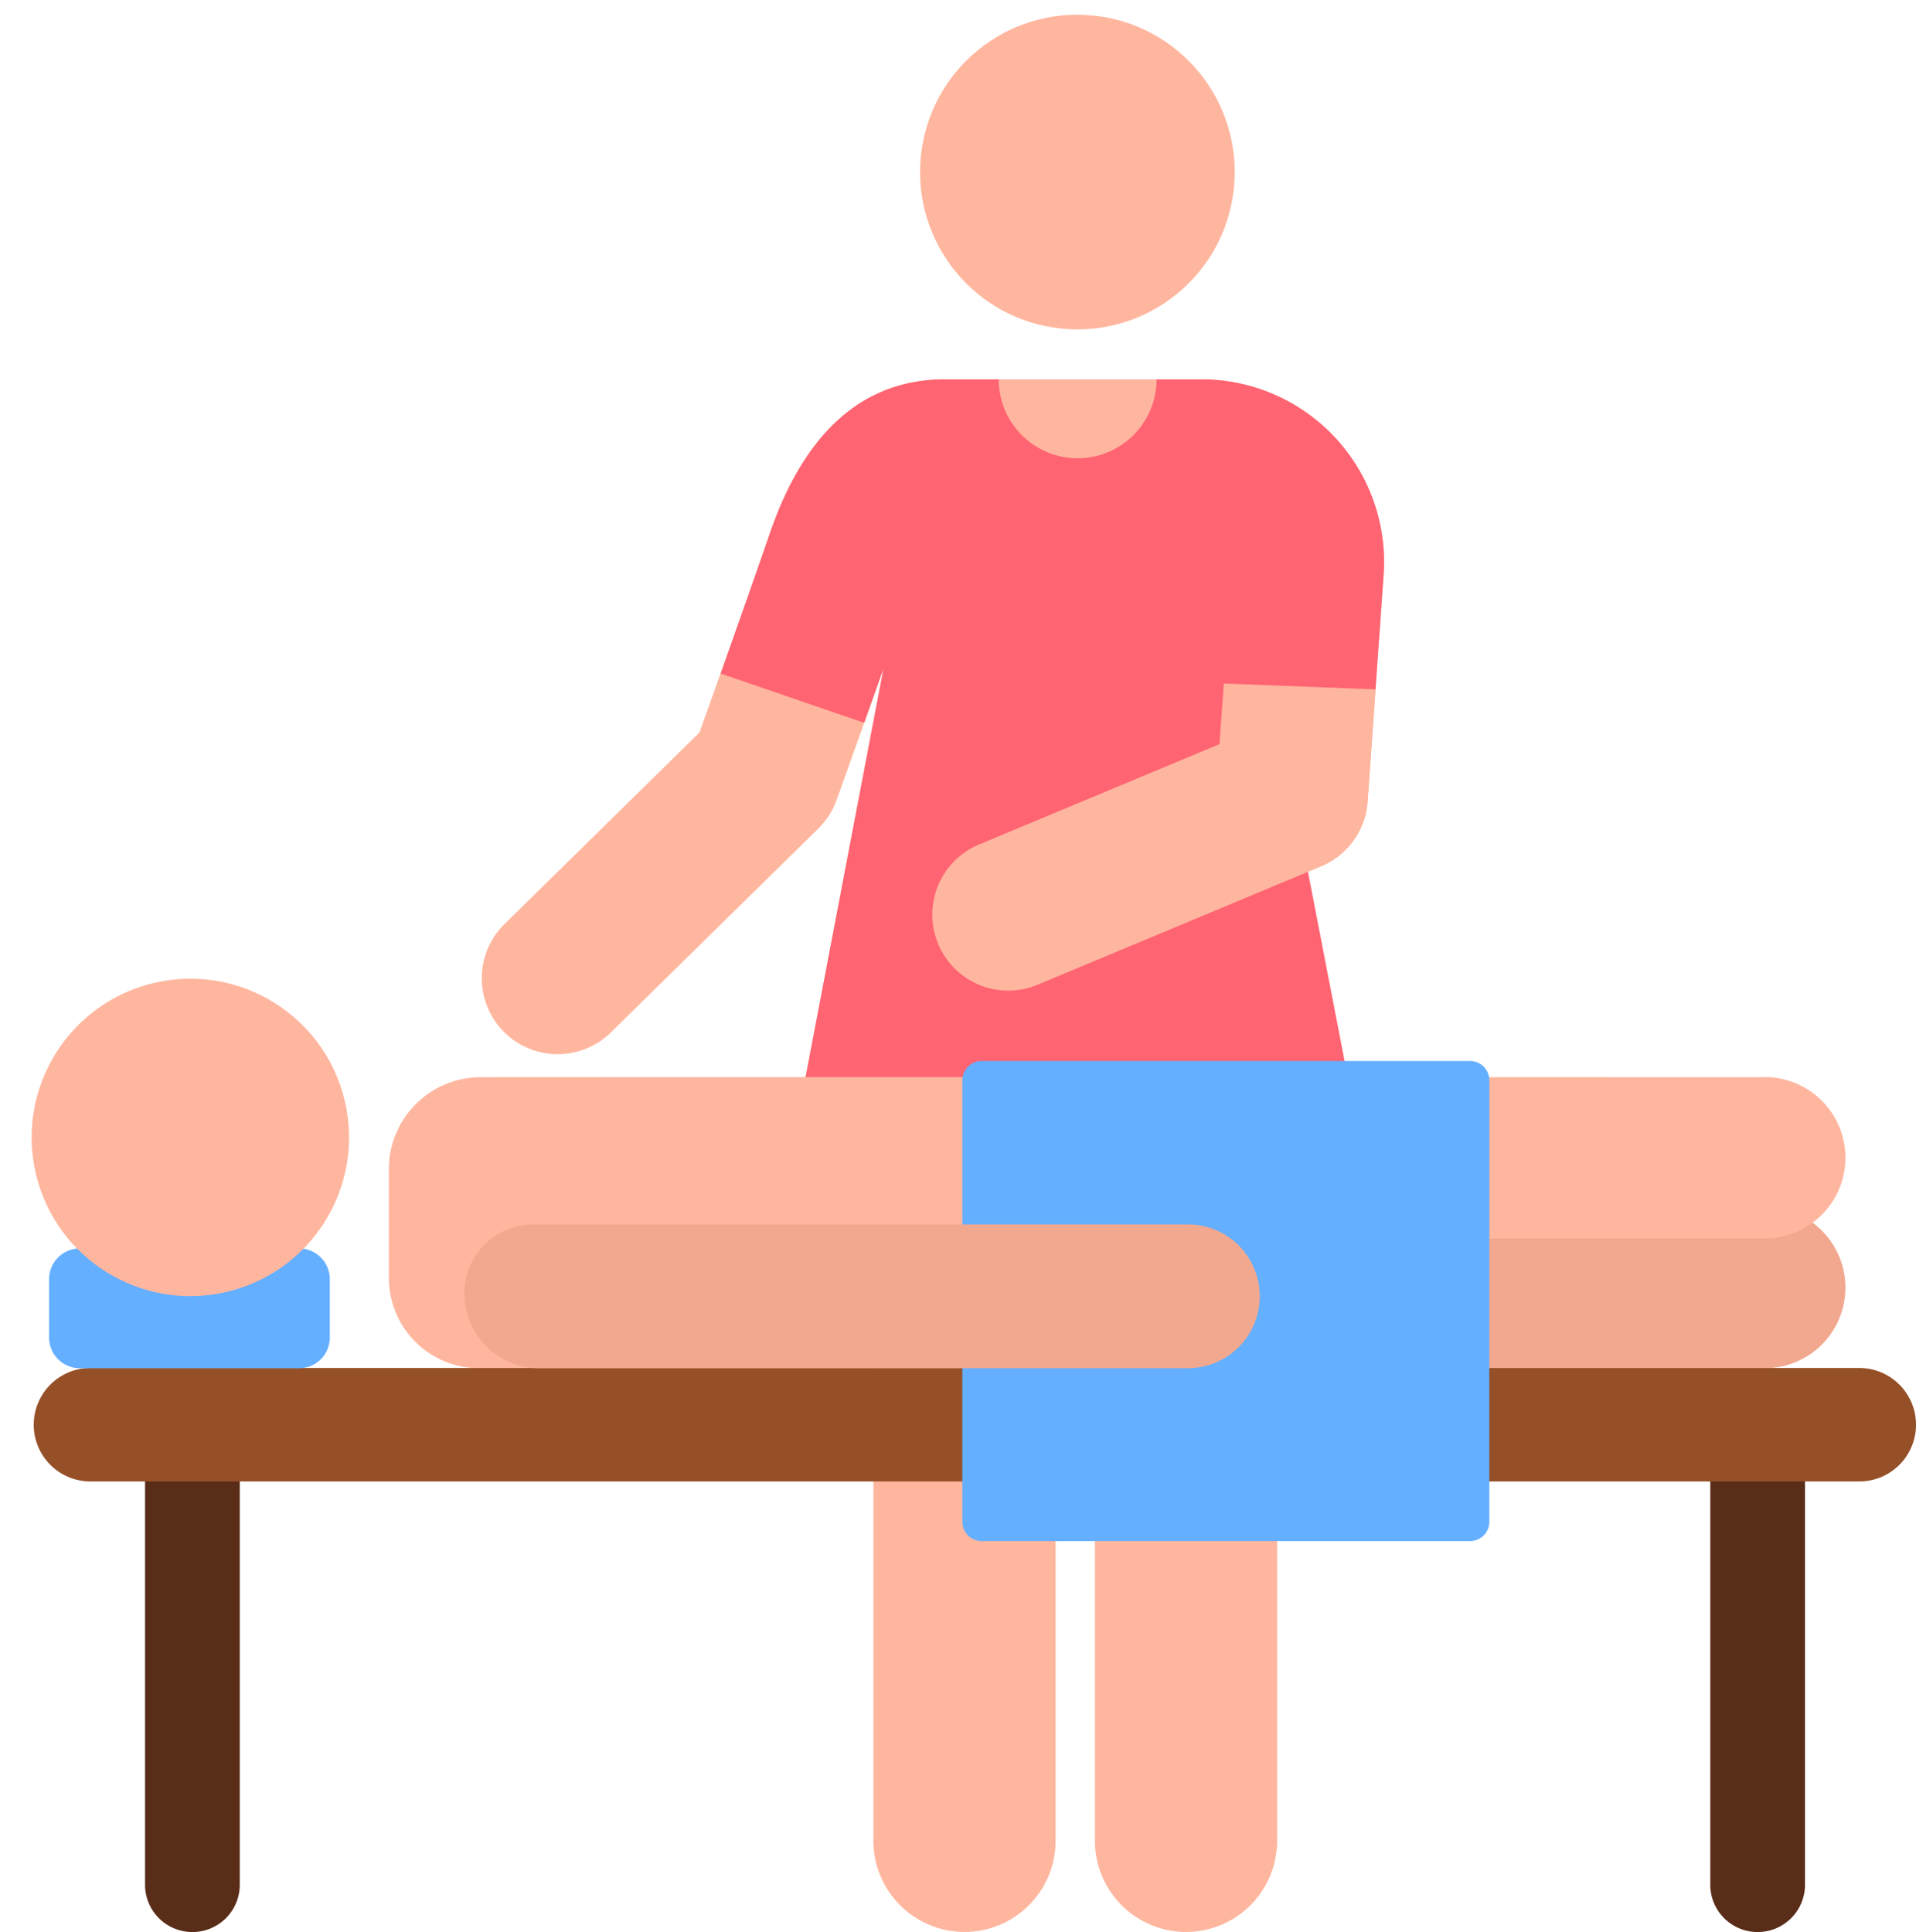 <svg xmlns="http://www.w3.org/2000/svg" width="54.619" height="55.08" viewBox="0 0 54.619 55.08">
  <g id="massage" transform="translate(3.965 3.89)">
    <g id="XMLID_5301_" transform="translate(20.936 25.24)">
      <g id="XMLID_5303_">
        <path id="Path_49302" data-name="Path 49302" d="M231.856,294.9a2.6,2.6,0,0,1-2.6-2.6V271.55a2.6,2.6,0,1,1,5.194,0v20.756A2.6,2.6,0,0,1,231.856,294.9Z" transform="translate(-229.259 -268.953)" fill="#ffb69e"/>
      </g>
      <g id="XMLID_5302_" transform="translate(6.314)">
        <path id="Path_49303" data-name="Path 49303" d="M291,294.9a2.6,2.6,0,0,1-2.6-2.6V271.55a2.6,2.6,0,1,1,5.194,0v20.756A2.6,2.6,0,0,1,291,294.9Z" transform="translate(-288.402 -268.953)" fill="#ffb69e"/>
      </g>
    </g>
    <g id="Group_23889" data-name="Group 23889" transform="translate(16.369 30.519)">
      <path id="Path_49304" data-name="Path 49304" d="M216.465,322.99H188.791a2.3,2.3,0,1,1,0-4.6h27.674a2.3,2.3,0,1,1,0,4.6Z" transform="translate(-186.492 -318.392)" fill="#f2a88f"/>
    </g>
    <path id="Path_49305" data-name="Path 49305" d="M149.952,109.435l.457-6.459a5.209,5.209,0,0,0-5.2-5.577h-7.3c-2.316,0-4,1.481-5,4.4-.459,1.336-1.132,3.241-2,5.667l-5.56,5.465a2.164,2.164,0,1,0,3.034,3.087l5.913-5.812a2.163,2.163,0,0,0,.52-.812c.509-1.418,1.336-3.747,1.336-3.747l-3.073,16.114a1.2,1.2,0,0,0,1.18,1.432h14.81a1.2,1.2,0,0,0,1.18-1.432l-2-10.328.376-.157A2.164,2.164,0,0,0,149.952,109.435Z" transform="translate(-114.933 -90.476)" fill="#ffb69e"/>
    <path id="Path_49306" data-name="Path 49306" d="M207.13,106.241l.231-3.263a5.209,5.209,0,0,0-5.2-5.577h-1.272a2.25,2.25,0,0,1-4.5,0h-1.526c-2.316,0-4,1.481-5,4.4-.347,1.01-1.4,3.988-1.4,3.988l4.036,1.385a.267.267,0,0,1,.061.007c.3-.85.545-1.532.545-1.532l-3.073,16.114a1.2,1.2,0,0,0,1.18,1.432h14.81a1.2,1.2,0,0,0,1.18-1.432l-2-10.328.086-3.157Z" transform="translate(-171.884 -90.477)" fill="#ff6473"/>
    <path id="Path_49307" data-name="Path 49307" d="M139.09,283.713s-34.8-.006-36.644,0a2.622,2.622,0,0,0-2.578,2.631l0,3.089a2.579,2.579,0,0,0,2.581,2.578L115.687,292l2.419-3.691H139.09a2.3,2.3,0,1,0,0-4.6Z" transform="translate(-92.748 -256.894)" fill="#ffb69e"/>
    <g id="Group_23892" data-name="Group 23892" transform="translate(0.17 35.917)">
      <g id="Group_23890" data-name="Group 23890">
        <path id="Path_49308" data-name="Path 49308" d="M36.111,384.228a1.348,1.348,0,0,1-1.348-1.348V370.3a1.348,1.348,0,1,1,2.7,0v12.577A1.348,1.348,0,0,1,36.111,384.228Z" transform="translate(-34.763 -368.956)" fill="#5a2d19"/>
      </g>
      <g id="Group_23891" data-name="Group 23891" transform="translate(44.616)">
        <path id="Path_49309" data-name="Path 49309" d="M454,384.228a1.348,1.348,0,0,1-1.348-1.348V370.3a1.348,1.348,0,1,1,2.7,0v12.577A1.348,1.348,0,0,1,454,384.228Z" transform="translate(-452.648 -368.956)" fill="#5a2d19"/>
      </g>
    </g>
    <ellipse id="Ellipse_135" data-name="Ellipse 135" cx="4.485" cy="4.485" rx="4.485" ry="4.485" transform="translate(21.841 5.034) rotate(-84.318)" fill="#ffb69e"/>
    <g id="Group_23893" data-name="Group 23893" transform="translate(-3.003 35.109)">
      <path id="Path_49310" data-name="Path 49310" d="M57.086,364.617H6.663a1.617,1.617,0,0,1,0-3.235H57.086a1.617,1.617,0,0,1,0,3.235Z" transform="translate(-5.046 -361.382)" fill="#965028"/>
    </g>
    <g id="XMLID_5294_" transform="translate(22.609 15.598)">
      <g id="XMLID_5295_">
        <path id="Path_49311" data-name="Path 49311" d="M245.1,186.061a2.164,2.164,0,0,1,1.163-2.831l6.858-2.864.122-1.726,4.327.166-.226,3.2a2.164,2.164,0,0,1-1.325,1.844l-8.088,3.378A2.164,2.164,0,0,1,245.1,186.061Z" transform="translate(-244.93 -178.641)" fill="#ffb69e"/>
      </g>
    </g>
    <path id="Path_49312" data-name="Path 49312" d="M16.271,329.461H10.023a.877.877,0,0,0-.877.877V332a.877.877,0,0,0,.877.877h6.248a.877.877,0,0,0,.877-.877v-1.665A.877.877,0,0,0,16.271,329.461Z" transform="translate(-11.711 -297.76)" fill="#64afff"/>
    <path id="Path_49313" data-name="Path 49313" d="M267.458,279.416h-13.92a.551.551,0,0,0-.551.551v12.585a.551.551,0,0,0,.551.551h13.92a.551.551,0,0,0,.551-.551V279.967A.551.551,0,0,0,267.458,279.416Z" transform="translate(-229.518 -253.059)" fill="#64afff"/>
    <g id="XMLID_5289_" transform="translate(9.272 31.016)">
      <path id="Path_49314" data-name="Path 49314" d="M140.633,327.148H122.052a2.142,2.142,0,0,1-2.039-2.166,1.974,1.974,0,0,1,2.062-1.935h18.569a2.05,2.05,0,0,1-.011,4.1Z" transform="translate(-120.014 -323.048)" fill="#f2a88f"/>
    </g>
    <circle id="Ellipse_136" data-name="Ellipse 136" cx="4.524" cy="4.524" r="4.524" transform="translate(-3.965 25.146) rotate(-13.008)" fill="#ffb69e"/>
  </g>
</svg>
